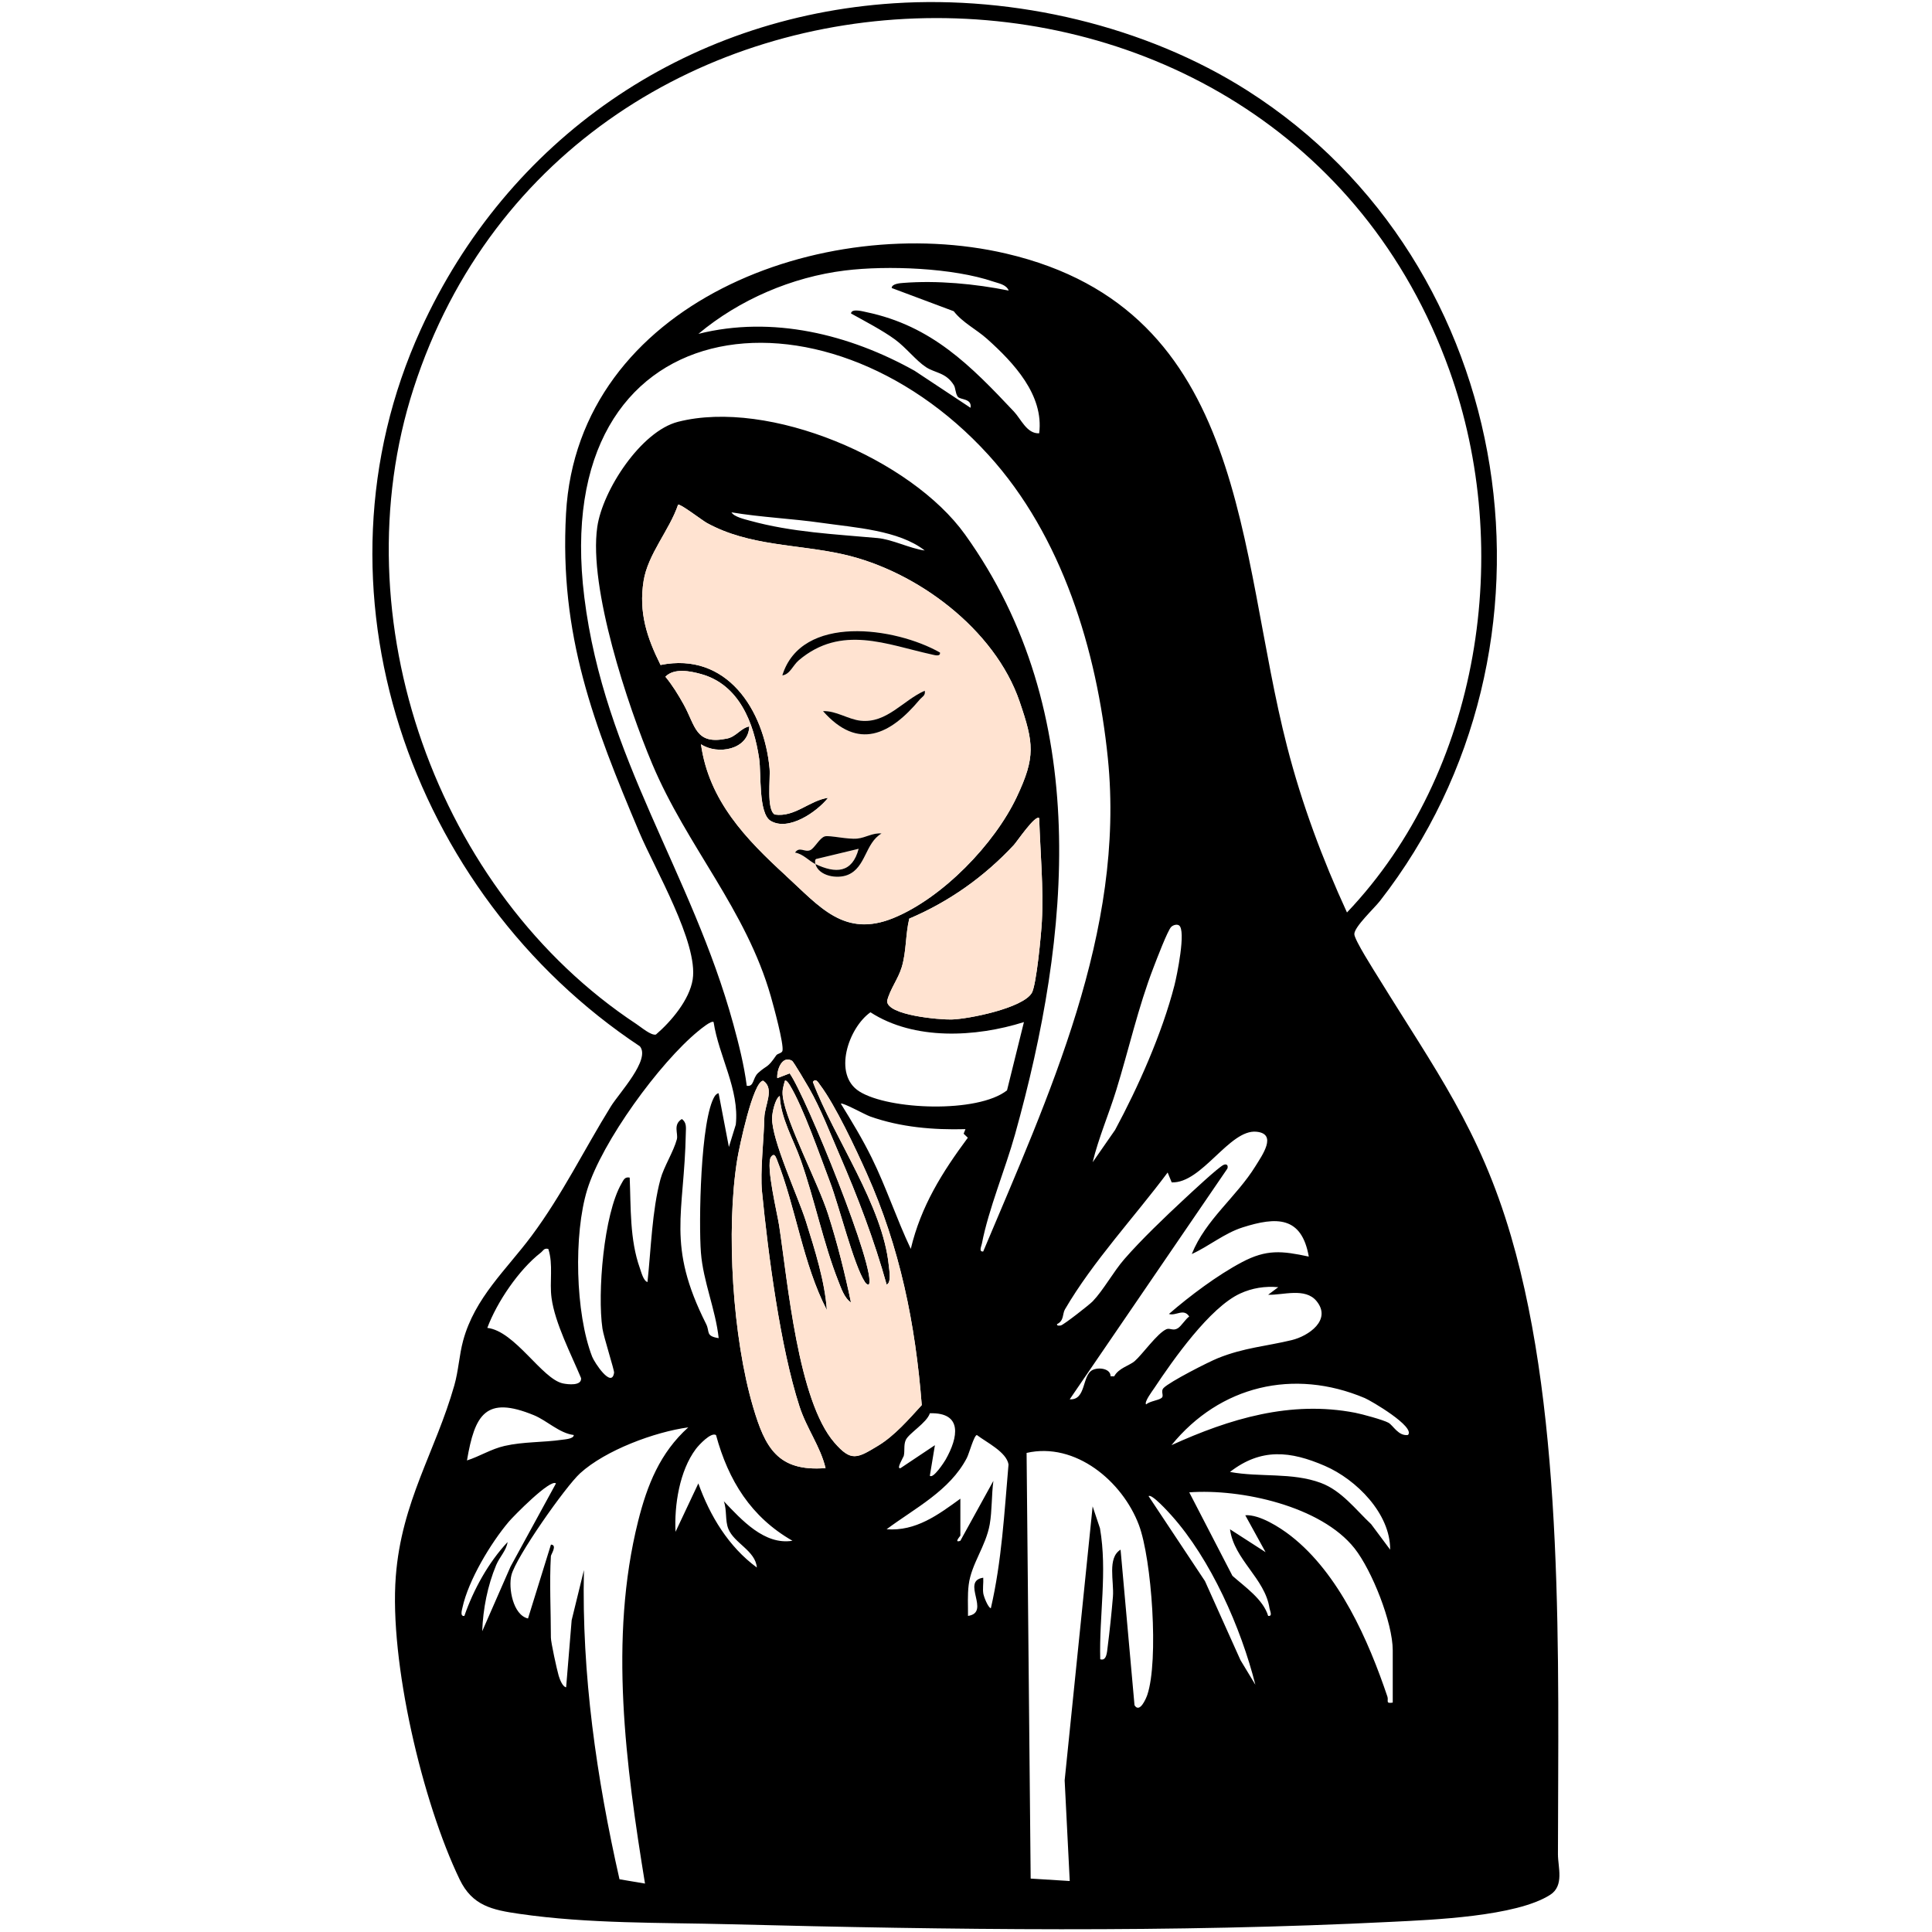 <?xml version="1.0" encoding="UTF-8"?>
<svg id="Layer_1" xmlns="http://www.w3.org/2000/svg" version="1.1" viewBox="0 0 1080 1080">
  <!-- Generator: Adobe Illustrator 29.2.1, SVG Export Plug-In . SVG Version: 2.1.0 Build 116)  -->
  <defs>
    <style>
      .st0 {
        fill: #ffe3d1;
      }

      .st1 {
        fill: #fff;
      }

      .st1, .st2 {
        display: none;
      }
    </style>
  </defs>
  <g class="st2">
    <path class="st1" d="M1028.85-125v1149.87H-89.25V-125h1118.1ZM447.21,2.1c-89.88,6.05-165.67,59.9-202.86,143.63-50.49,113.66-4.79,248.22,93.99,315.44,4.71,5.77-8.89,20.57-12.44,26.45-11.55,19.16-20.81,38.79-34.02,57-10.79,14.89-24.35,27.17-29.35,46.1-1.69,6.4-1.97,13.15-3.78,19.67-8.1,29.22-22.64,51.08-25.1,84.12-2.8,37.52,11.41,99.31,27.39,133.34,5.44,11.58,13.9,13.4,25.63,15.15,29.7,4.41,60.48,3.79,90.45,4.58,93.89,2.46,189.81,3.76,283.58-1.06,17.43-.9,53.47-2.3,68.06-11.9,6.11-4.02,3.32-12.16,3.32-17.8.09-84.85,2.93-191.15-20.13-272.08-13.39-47-32.52-73.26-56.63-113.4-1.97-3.27-10.55-17.01-10.57-19.54-.02-3.23,8.5-11.33,10.99-14.61,84.63-111.38,59.82-280.43-56.79-356.62C555.2,11.97,499-1.39,447.21,2.1Z"/>
    <path d="M447.21,2.1c51.79-3.49,107.99,9.87,151.76,38.47,116.61,76.19,141.42,245.24,56.79,356.62-2.49,3.28-11.01,11.38-10.99,14.61.01,2.53,8.6,16.27,10.57,19.54,24.11,40.14,43.24,66.4,56.63,113.4,23.06,80.94,20.22,187.24,20.13,272.08,0,5.64,2.79,13.78-3.32,17.8-14.59,9.6-50.63,11-68.06,11.9-93.77,4.83-189.69,3.52-283.58,1.06-29.97-.78-60.75-.16-90.45-4.58-11.73-1.74-20.2-3.57-25.63-15.15-15.98-34.03-30.18-95.82-27.39-133.34,2.46-33.04,17-54.91,25.1-84.12,1.81-6.52,2.09-13.28,3.78-19.67,5-18.94,18.55-31.22,29.35-46.1,13.21-18.21,22.47-37.84,34.02-57,3.55-5.89,17.15-20.68,12.44-26.45-98.78-67.22-144.48-201.77-93.99-315.44C281.54,62,357.33,8.15,447.21,2.1ZM641.62,402.26c57.2-61.73,71.71-159.26,43.92-238.69-73.8-210.88-377.27-204.97-444.28,8.14-31.73,100.9,9.85,221.57,95.67,279.71,2.02,1.37,6.27,5.11,8.3,4.57,6.54-5.76,14.4-15.28,15.78-24.27,2.45-16.01-16.28-48.66-22.84-64.6-19.69-47.83-34.38-86.78-31.48-140.48,5.01-93,110.72-133.08,188.77-114.39,104.23,24.95,98.97,131.19,120.52,217.09,6.32,25.19,15.1,49.33,25.66,72.91ZM496.52,128.52c-1.03-2.65-4.25-3.12-6.54-3.92-17.4-6.09-45.47-7.2-63.68-4.9-22.74,2.88-45.33,12.84-62.86,27.89,31.7-8.17,64.8.21,92.74,16.26l23.97,16.28c.71-4.24-4.49-3.41-5.49-4.9-1.08-1.6-.86-3.75-1.68-5.1-3.38-5.59-7.97-5.22-11.95-7.91-4.25-2.87-8.54-8.61-13.27-12.16-5.3-3.99-13.01-8.11-18.87-11.45.19-2.37,5.22-.89,6.58-.59,28.1,6.02,44.81,23.65,63.27,43.74,3.11,3.39,5.55,9.84,10.85,9.59,2.09-16.87-11-31.13-22.33-41.53-4.68-4.3-10.49-7.14-14.32-12.2l-26.61-10.22c0-1.89,3.63-2.13,4.9-2.24,14.57-1.19,30.98.4,45.27,3.36ZM485.6,551.45c27.95-68.23,61-140.77,53.46-217.06-4.69-47.48-19.63-97.9-51.23-133.54-70.43-79.42-188.89-66.06-173.31,62.69,8.57,70.82,46.06,121.04,63.89,187.82,2.37,8.89,4.61,18.01,5.77,27.17,3.22.55,2.47-3.41,4.87-5.65,3.96-3.69,3.88-1.88,7.77-7.76.53-.8,2.42-.9,2.67-1.98.68-2.89-3.82-19.78-4.96-23.88-10.66-38.37-35.98-66.03-50.91-102.45-10.47-25.55-27.31-77.4-23.55-104.26,2.26-16.14,18.74-42.11,34.64-46.27,39.06-10.21,99.84,16.36,123.07,49.58,54.76,78.3,45.33,176.37,21.47,263.98-4.21,15.45-11.35,32.84-14.24,48.18-.22,1.15-1.43,3.68.6,3.41ZM400.99,386.08c14.38,13.51,24.87,27.51,46.09,18.61,20.82-8.73,43.36-32.55,52.91-53.29,8.13-17.67,7.33-23.66,1.21-42.02-10.62-31.87-44.24-57.52-75.57-64.76-19.74-4.56-40.35-3.56-58.55-13.82-1.95-1.1-11.54-8.66-12.35-8.04-3.69,11.22-12.98,21.75-14.8,33.59-2.13,13.84,1.39,24.81,7.28,36.95,28.36-5.88,44.43,19.67,46.76,45.58.41,4.52-1.42,17.98,2.2,20.25,8.67,1.31,14.89-6.22,22.91-7.35-4.82,6.2-16.93,14.82-24.62,10.16-5.36-3.25-4-20.76-4.96-27.43-2.27-15.71-8.56-32.56-24.92-37.2-4.66-1.32-11.54-2.75-15.3,1.17,2.99,3.72,5.52,7.95,7.8,12.15,5.21,9.61,4.98,18,18.65,15.08,3.94-.84,5.87-4.59,9.51-5.34-.29,10.28-13.57,12.71-20.71,7.85,3.4,24.89,19.29,41.75,36.44,57.87ZM460.52,242.95c-11.11-8.96-30.16-10.1-44.31-12.19-12.7-1.88-25.84-2.42-38.58-4.61,1.12,2,5.74,3.07,7.87,3.67,18.08,5.13,36.54,5.95,54.72,7.64,6.45.6,13.77,4.57,20.31,5.49ZM509.61,360.76c-1.56-1.8-9.6,10.41-10.87,11.8-12.72,13.99-27.69,24.91-44.86,32.4-1.66,7.01-1.19,14.37-3.23,21.36-1.52,5.2-4.97,9.57-6.28,14.87-.1,6.38,22.68,8.31,27.6,8.18,7.32-.19,30.54-4.97,34.45-11.69,2-3.44,4.06-26.12,4.33-31.45.77-15.17-.69-30.35-1.14-45.47ZM569.54,407.92c-.85-.55-2.37-.21-3.29.67-1.52,1.45-6.4,14.66-7.57,17.77-6.65,17.65-10.62,36.12-16.05,54.17-3.19,10.6-7.58,21-10.1,31.67l9.62-14.21c9.84-18.73,20.13-42.39,25.44-63.58,1.02-4.09,5.14-24.42,1.95-26.48ZM503.06,450.5c-20.67,6.7-47.04,8.15-65.82-4.32-9.4,6.81-16.31,27.38-4.76,34.85,12.63,8.16,50.78,9.66,63.33-.49l7.25-30.04ZM369.98,450.5c-.92-.88-5.55,3.06-6.55,3.91-16.68,14.01-41.35,48.79-47.67,69.89-5.85,19.53-5.1,54.35,2.12,73.47.97,2.56,8.42,14.2,9.41,7.02.14-.99-4.47-15.76-5-19.42-2.2-15.46.52-50.29,8.2-63.86.88-1.55,1.35-3,3.49-2.57.54,13.24-.02,27.25,4.35,39.84.58,1.68,1.52,5.62,3.28,6.15,1.5-14.26,1.95-31.55,5.58-45.31,1.44-5.46,5.58-12.06,7.01-17.5.68-2.6-1.78-6.44,2.15-8.96,2.14,1.58,1.75,3.89,1.71,6.17-.66,35.78-8.43,49.12,8.72,84.07,1.69,3.44-.37,5.29,5.38,6.21-1.34-12.71-6.62-24.81-7.61-37.6-.99-12.81-.26-59.08,5.97-68.99.34-.54,1.37-1.45,1.64-1.11l4.39,23.55,2.96-9.84c1.62-15.46-7.27-30.03-9.52-45.12ZM403.62,467.54c-4.36-2.56-6.64,4.14-6.35,7.64l5.31-2.1c6.86,9.72,37.7,87.75,33.93,92.97-.66.1-1.3-.59-1.63-1.11-4.81-7.45-11.1-33.58-14.99-44.04-4.34-11.66-11.39-32.79-17.32-42.77-.4-.68-1.47-2.25-2.03-1.83-.69,2.56-1.26,4.2-.9,6.99,1.53,11.66,15.1,37.9,19.45,51.89,3.95,12.69,7.12,25.69,9.79,38.72-2.88-1.93-4.25-6.36-5.47-9.51-6.28-16.26-10.18-35.95-16.04-53.06-3.18-9.27-8.6-18.42-9.03-28.3-2.02,1.1-3.24,7.47-3.3,9.58-.24,9.71,11.17,34.7,14.53,45.63,3.79,12.35,8.14,26.48,8.97,39.02-10.32-20.42-13.25-45.08-21.52-66.49-.61-1.59-1.25-2.6-2.5-.83-2.19,3.97,2.71,24.52,3.54,30.05,3.72,24.91,8.05,77.1,23.73,95.63,7.18,8.48,9.68,6.97,18.77,1.33,7.05-4.38,13.14-11.63,18.68-17.85-2.71-35.81-9.34-69.26-23.61-102.04-4.64-10.67-13.43-29.94-20.01-38.88-.74-1.01-1.81-3.19-3.08-1.32,9.2,24.9,30.02,54.39,32.58,80.92.17,1.79,1.17,7.52-.94,8.26-5.33-19.6-12.36-38.52-20.23-57.17-4.03-9.55-8.04-20.26-13.02-29.24-.92-1.65-6.71-11.73-7.31-12.09ZM417.98,646.81c-2.27-9.67-8.08-17.33-11.19-27.19-8.24-26.07-13.44-67.08-16.07-94.54-.84-8.82.81-22.68,1.01-32.53.11-5.49,4.53-12.69-.47-16.24-4.36-.03-10.39,29.79-11.14,34.52-4.94,31.16-1.96,78.64,6.78,109.05,5.13,17.84,10.53,28.58,31.08,26.92ZM477.98,497.62c-13.8.39-27.86-.82-40.94-5.6-2.16-.79-11.76-6.26-12.52-5.62,4.66,7.74,9.37,15.73,13.28,23.91,6.23,13.01,10.67,26.92,16.72,40.02,4.38-18.85,13.42-33.62,24.47-48.93l-1.79-1.77.78-2.01ZM575.06,552.57c5.9-15.14,19.14-25.1,27.3-38.66,2.82-4.69,9.56-14.25.41-15.16-11.57-1.15-23.34,22.79-36.33,22.3l-1.74-4.34c-14.24,19.6-32.03,39.11-44.05,60.24-1.14,2.01-.28,4.93-3.4,6.49-.16.85,1.03.7,1.64.57,1.2-.25,12.25-9.11,13.67-10.63,4.63-4.96,8.84-13,13.57-18.58,7.16-8.45,17.55-18.66,25.63-26.36,2.84-2.7,14.69-14.11,16.94-15.12,1.34-.61,2.06.3,1.61,1.65l-67.61,101.54c7.16.48,5.18-10.59,9.81-12.91,2.61-1.31,7.72-.64,7.7,2.76l1.55.05c1.91-3.66,6.62-4.76,8.78-6.68,3.29-2.92,9.74-12.34,13.64-14.07,1.51-.67,2.83.91,4.89-.42,1.54-1,3.18-3.93,4.87-5.17-2.39-3.78-5.75-.1-8.7-1.12,9.02-8.01,20.77-17.06,31.3-22.78,10.57-5.75,17.15-5,28.69-2.47-3.06-17.9-13.93-17.56-28.33-12.87-7.91,2.58-14.4,8.26-21.84,11.74ZM299.07,550.34c-1.88-.5-2.18.8-3.27,1.67-9.34,7.45-18.79,21.75-22.9,33.09,11.91,1.39,23.42,22.49,32.43,24.44,2.15.47,8.13,1.18,7.79-2.35-4.22-10.41-11.2-24.14-12.66-35.26-.95-7.2.82-14.61-1.38-21.58ZM612.14,567.18c-5.73-.51-11.13.34-16.35,2.8-13.03,6.13-28.83,29.28-36.89,41.71-.83,1.27-4.34,6-3.46,7.08,1.75-1.49,5.16-1.72,6.6-2.82,1.3-.99-.56-2.89.95-4.45,2.66-2.75,19.12-11.38,23.33-13.12,11.17-4.6,20.63-5.2,31.58-7.91,7.2-1.78,17.29-8.86,10.64-17.18-4.86-6.09-14.47-2.55-20.76-2.78l4.36-3.34ZM667.78,632.23c3.3-3.58-15.89-15.1-18.55-16.25-30.51-13.2-62.15-5.42-82.89,20.73,24.95-11.62,51.05-19.77,78.78-14.26,2.86.57,12.12,3.14,14.3,4.41,2.03,1.19,4.26,5.97,8.36,5.37ZM309.98,632.25c-6.21-.8-11.41-6.32-17.14-8.74-20.59-8.67-25.29-.38-28.66,19.94,5.56-1.83,10.3-5.03,16.14-6.39,8.13-1.9,16.45-1.49,24.63-2.71,1.22-.18,5.09-.4,5.03-2.1ZM462.71,650.17c1.43,1.47,6.16-6,6.75-7.07,5.49-9.9,7.36-20.85-6.75-20.43-1.3,4.24-9.1,8.83-10.36,11.82-.94,2.23-.31,4.66-.85,6.98-.1.43-3.43,6.03-1.36,5.34l14.72-10.09-2.17,13.45ZM300.17,685.52c-.67,11.52,0,24.22,0,35.9,0,2.07,2.57,14.12,3.34,16.76.38,1.31,1.62,4.92,3.2,5.11l2.37-29.54,5.26-22.06c-1.01,45.85,5.42,91.54,15.25,136.08l10.94,1.9c-8.21-51.78-15.57-107.82-2.95-159.52,3.9-15.95,9.42-30.1,21.5-41.26-14.41,2.01-35.5,10.05-46.36,20.18-6.31,5.89-27.49,36.84-29.48,44.84-1.4,5.64.68,17.59,7.11,19.1l9.84-32.52c2.85.16.03,4.29-.01,5.04ZM371.02,632.29c-2.12-1.49-7.4,4.39-8.67,6.12-7.02,9.63-9.27,24.71-8.72,36.46l9.79-21.31c5,14.35,12.99,27.9,25.09,37.01-.6-7.45-9.81-10.69-12.26-17.11-1.4-3.67-.52-8.16-1.9-12.05,7.55,8.08,17.35,19.4,29.44,17.39-17.76-10.43-27.48-26.51-32.78-46.51ZM475.8,660.28v16.27c0,.15-2.97,3.39,0,2.26l14.16-26.37c-.81,6.14-.54,13.17-1.57,19.12-1.67,9.71-7.89,17.37-9.02,26.62-.56,4.57-.26,9.13-.3,13.7,10.01-1.55-3.25-15.39,6.53-16.82.15,2.36-.35,4.89.07,7.22.19,1.07,1.9,5.83,3.2,6.23,4.68-20.72,5.79-42.12,7.58-63.31-.87-5.47-9.44-9.71-13.57-12.94-1.22.08-3.32,8.16-4.32,10.11-7.34,14.43-22.28,22.08-34.4,31.36,12.54.98,22.1-6.35,31.63-13.45ZM544.51,682.72l5.98,68.46c2.21,3.68,4.93-2.89,5.48-4.53,4.98-15.03,1.93-59.75-3.6-74.8-7.09-19.3-27.29-36.63-48.16-31.71l1.75,187.35,16.76,1.07-2.18-44.31,12-120.6,3.15,9.64c3.23,19.07-.39,38.45.12,57.65,2.77.96,2.92-3.37,3.14-5.16.88-7,1.73-15.3,2.3-22.33.55-6.81-2.51-17.14,3.27-20.74ZM660.13,682.71c.1-15.92-14.55-30.89-27.96-36.85-14.81-6.59-27.36-7.99-40.74,2.65,12.83,2.44,26.55.09,38.95,4.81,8.92,3.39,14.92,11.73,21.6,18.17l8.16,11.23ZM302.35,653.56c-2.34-2.22-18.25,14.44-20.19,16.8-7.75,9.4-17.39,25.83-19.92,37.86-.24,1.13-1.11,3.93.82,3.65,3.92-11.59,10.31-23.52,18.55-32.52-.56,3.81-3.41,6.49-4.88,10.11-3.7,9.07-5.66,19.31-6,29.15l12.14-28.44,19.48-36.61ZM661.24,750.02v-23c0-12.18-8.92-35.19-16.37-44.87-14.38-18.69-48.82-26.35-70.91-24.67l18.52,36.74c5.43,4.93,13.17,10.33,15.32,17.65,2.05.26.75-2.21.57-3.39-1.95-13.17-15.18-21.32-16.94-34.74l15.26,10.09-8.71-16.27c6.09-.41,14.77,5.27,19.53,9.08,20.76,16.61,33.33,46.09,41.43,70.75.57,1.75-.97,3.2,2.3,2.63ZM602.32,742.17c-6.17-25.08-19.11-55.22-36.02-74.57-1.09-1.25-8.51-9.72-9.78-8.44l24.18,37.38,15.24,34.81,6.38,10.81Z"/>
    <path class="st1" d="M641.62,402.26c-10.56-23.58-19.34-47.72-25.66-72.91-21.55-85.9-16.29-192.14-120.52-217.09-78.05-18.68-183.76,21.39-188.77,114.39-2.89,53.69,11.79,92.64,31.48,140.48,6.56,15.94,25.28,48.59,22.84,64.6-1.37,8.98-9.23,18.5-15.78,24.27-2.04.54-6.29-3.21-8.3-4.57-85.82-58.14-127.4-178.81-95.67-279.71,67.02-213.11,370.48-219.02,444.28-8.14,27.8,79.43,13.28,176.96-43.92,238.69Z"/>
    <path class="st1" d="M400.99,386.08c-17.16-16.12-33.04-32.98-36.44-57.87,7.14,4.86,20.42,2.44,20.71-7.85-3.64.75-5.57,4.5-9.51,5.34-13.67,2.92-13.44-5.47-18.65-15.08-2.28-4.2-4.81-8.43-7.8-12.15,3.75-3.92,10.64-2.49,15.3-1.17,16.36,4.64,22.65,21.49,24.92,37.2.96,6.66-.4,24.17,4.96,27.43,7.69,4.66,19.8-3.96,24.62-10.16-8.01,1.13-14.24,8.66-22.91,7.35-3.62-2.27-1.79-15.72-2.2-20.25-2.33-25.9-18.39-51.46-46.76-45.58-5.89-12.14-9.4-23.11-7.28-36.95,1.82-11.85,11.11-22.37,14.8-33.59.8-.62,10.39,6.94,12.35,8.04,18.2,10.26,38.82,9.27,58.55,13.82,31.32,7.23,64.95,32.88,75.57,64.76,6.12,18.37,6.92,24.35-1.21,42.02-9.55,20.74-32.09,44.56-52.91,53.29-21.22,8.9-31.72-5.11-46.09-18.61ZM467.06,287.85c-19.18-11.19-59.42-17.12-67.62,10.07,3.35-.49,4.47-4.4,7.11-6.69,18.23-15.81,37.7-6.85,56.96-2.53,1.1.25,3.83,1.13,3.55-.85ZM416.89,313.65c15.08,17.48,28.87,10.37,41.45-5.06,1.03-1.26,2.65-1.82,2.17-3.93-9.41,4.28-16.28,14.43-27.5,13.2-5.31-.58-10.56-4.46-16.12-4.21ZM413.62,380.94c1.49,5.35,9.38,6.67,13.91,4.76,7.8-3.3,7.4-13.97,14.46-18.21-3.74-.39-6.72,1.84-10.35,2.24-4.14.46-11.89-1.53-13.95-.97-2.25.61-4.41,5.22-6.29,6.07-2.39,1.08-4.62-1.81-6.5,1.07,3.49.58,5.92,3.67,8.72,5.04-.19-.67-.38-2.34.64-2.31l17.9-4.41c-2.74,10.73-9.84,10.98-18.54,6.72Z"/>
    <path class="st1" d="M485.6,551.45c-2.02.27-.81-2.26-.6-3.41,2.9-15.34,10.04-32.73,14.24-48.18,23.86-87.61,33.28-185.68-21.47-263.98-23.23-33.22-84.01-59.79-123.07-49.58-15.9,4.16-32.37,30.14-34.64,46.27-3.77,26.86,13.07,78.71,23.55,104.26,14.93,36.43,40.26,64.08,50.91,102.45,1.14,4.1,5.65,20.99,4.96,23.88-.25,1.08-2.14,1.18-2.67,1.98-3.89,5.88-3.82,4.07-7.77,7.76-2.4,2.24-1.65,6.19-4.87,5.65-1.16-9.16-3.4-18.28-5.77-27.17-17.84-66.78-55.33-117-63.89-187.82-15.58-128.75,102.88-142.11,173.31-62.69,31.6,35.63,46.54,86.06,51.23,133.54,7.54,76.28-25.5,148.82-53.46,217.06Z"/>
    <path class="st1" d="M403.62,467.54c.6.35,6.4,10.43,7.31,12.09,4.98,8.98,8.99,19.69,13.02,29.24,7.87,18.65,14.9,37.57,20.23,57.17,2.11-.74,1.11-6.47.94-8.26-2.56-26.53-23.38-56.03-32.58-80.92,1.27-1.87,2.34.31,3.08,1.32,6.58,8.94,15.37,28.22,20.01,38.88,14.26,32.78,20.89,66.23,23.61,102.04-5.54,6.22-11.63,13.47-18.68,17.85-9.08,5.64-11.59,7.15-18.77-1.33-15.69-18.53-20.02-70.72-23.73-95.63-.83-5.53-5.73-26.08-3.54-30.05,1.25-1.77,1.88-.76,2.5.83,8.27,21.41,11.21,46.07,21.52,66.49-.83-12.54-5.17-26.67-8.97-39.02-3.36-10.92-14.77-35.91-14.53-45.63.05-2.11,1.27-8.48,3.3-9.58.44,9.88,5.86,19.02,9.03,28.3,5.86,17.11,9.76,36.79,16.04,53.06,1.21,3.14,2.59,7.57,5.47,9.51-2.66-13.04-5.84-26.04-9.79-38.72-4.35-13.98-17.92-40.23-19.45-51.89-.36-2.79.21-4.43.9-6.99.55-.42,1.62,1.15,2.03,1.83,5.93,9.97,12.98,31.1,17.32,42.77,3.89,10.46,10.18,36.58,14.99,44.04.34.52.97,1.21,1.63,1.11,3.77-5.23-27.07-83.26-33.93-92.97l-5.31,2.1c-.29-3.5,1.98-10.2,6.35-7.64Z"/>
    <path class="st1" d="M544.51,682.72c-5.78,3.6-2.72,13.93-3.27,20.74-.57,7.03-1.41,15.33-2.3,22.33-.23,1.79-.37,6.12-3.14,5.16-.51-19.2,3.11-38.59-.12-57.65l-3.15-9.64-12,120.6,2.18,44.31-16.76-1.07-1.75-187.35c20.87-4.92,41.08,12.42,48.16,31.71,5.53,15.05,8.58,59.77,3.6,74.8-.54,1.64-3.26,8.22-5.48,4.53l-5.98-68.46Z"/>
    <path class="st1" d="M300.17,685.52c.04-.75,2.87-4.88.01-5.04l-9.84,32.52c-6.44-1.51-8.52-13.47-7.11-19.1,1.99-7.99,23.17-38.94,29.48-44.84,10.86-10.14,31.95-18.17,46.36-20.18-12.08,11.16-17.6,25.32-21.5,41.26-12.63,51.7-5.26,107.74,2.95,159.52l-10.94-1.9c-9.83-44.54-16.26-90.22-15.25-136.08l-5.26,22.06-2.37,29.54c-1.58-.19-2.82-3.8-3.2-5.11-.76-2.64-3.34-14.69-3.34-16.76,0-11.67-.67-24.38,0-35.9Z"/>
    <path class="st1" d="M369.98,450.5c2.25,15.1,11.14,29.66,9.52,45.12l-2.96,9.84-4.39-23.55c-.26-.34-1.3.57-1.64,1.11-6.23,9.9-6.96,56.17-5.97,68.99.99,12.79,6.26,24.89,7.61,37.6-5.76-.92-3.69-2.77-5.38-6.21-17.15-34.95-9.38-48.3-8.72-84.07.04-2.28.44-4.59-1.71-6.17-3.92,2.52-1.46,6.36-2.15,8.96-1.43,5.44-5.57,12.03-7.01,17.5-3.63,13.76-4.08,31.05-5.58,45.31-1.76-.52-2.69-4.46-3.28-6.15-4.37-12.59-3.82-26.6-4.35-39.84-2.14-.43-2.61,1.02-3.49,2.57-7.68,13.58-10.4,48.4-8.2,63.86.52,3.66,5.13,18.42,5,19.42-.99,7.18-8.44-4.47-9.41-7.02-7.22-19.12-7.97-53.94-2.12-73.47,6.32-21.1,30.99-55.88,47.67-69.89,1.01-.84,5.63-4.79,6.55-3.91Z"/>
    <path class="st1" d="M509.61,360.76c.45,15.12,1.91,30.3,1.14,45.47-.27,5.32-2.33,28.01-4.33,31.45-3.91,6.72-27.13,11.49-34.45,11.69-4.91.13-27.7-1.8-27.6-8.18,1.31-5.3,4.76-9.67,6.28-14.87,2.04-6.99,1.57-14.35,3.23-21.36,17.17-7.48,32.14-18.41,44.86-32.4,1.27-1.4,9.31-13.6,10.87-11.8Z"/>
    <path class="st1" d="M575.06,552.57c7.44-3.48,13.93-9.16,21.84-11.74,14.39-4.69,25.27-5.03,28.33,12.87-11.53-2.53-18.11-3.28-28.69,2.47-10.53,5.72-22.28,14.77-31.3,22.78,2.95,1.01,6.31-2.67,8.7,1.12-1.69,1.23-3.33,4.17-4.87,5.17-2.06,1.34-3.38-.24-4.89.42-3.9,1.73-10.35,11.15-13.64,14.07-2.16,1.92-6.87,3.02-8.78,6.68l-1.55-.05c.02-3.4-5.09-4.07-7.7-2.76-4.63,2.33-2.66,13.39-9.81,12.91l67.61-101.54c.46-1.36-.26-2.26-1.61-1.65-2.25,1.01-14.1,12.42-16.94,15.12-8.09,7.7-18.47,17.92-25.63,26.36-4.73,5.58-8.94,13.62-13.57,18.58-1.42,1.52-12.47,10.38-13.67,10.63-.61.13-1.8.28-1.64-.57,3.12-1.57,2.26-4.48,3.4-6.49,12.01-21.12,29.81-40.64,44.05-60.24l1.74,4.34c12.99.5,24.76-23.45,36.33-22.3,9.15.91,2.41,10.47-.41,15.16-8.16,13.56-21.4,23.53-27.3,38.66Z"/>
    <path class="st1" d="M496.52,128.52c-14.29-2.96-30.7-4.55-45.27-3.36-1.26.1-4.89.35-4.9,2.24l26.61,10.22c3.83,5.05,9.64,7.9,14.32,12.2,11.32,10.4,24.42,24.66,22.33,41.53-5.3.25-7.74-6.2-10.85-9.59-18.46-20.09-35.17-37.72-63.27-43.74-1.37-.29-6.4-1.77-6.58.59,5.86,3.34,13.57,7.46,18.87,11.45,4.73,3.55,9.02,9.29,13.27,12.16,3.98,2.68,8.57,2.32,11.95,7.91.82,1.35.61,3.49,1.68,5.1,1,1.49,6.2.66,5.49,4.9l-23.97-16.28c-27.94-16.04-61.04-24.42-92.74-16.26,17.53-15.05,40.12-25.01,62.86-27.89,18.21-2.3,46.28-1.19,63.68,4.9,2.28.8,5.51,1.27,6.54,3.92Z"/>
    <path class="st1" d="M417.98,646.81c-20.55,1.66-25.95-9.08-31.08-26.92-8.74-30.4-11.72-77.89-6.78-109.05.75-4.73,6.78-34.55,11.14-34.52,5,3.55.58,10.75.47,16.24-.2,9.85-1.85,23.71-1.01,32.53,2.62,27.46,7.83,68.47,16.07,94.54,3.11,9.86,8.92,17.51,11.19,27.19Z"/>
    <path class="st1" d="M503.06,450.5l-7.25,30.04c-12.54,10.15-50.7,8.65-63.33.49-11.55-7.47-4.64-28.04,4.76-34.85,18.78,12.46,45.16,11.02,65.82,4.32Z"/>
    <path class="st1" d="M661.24,750.02c-3.27.57-1.72-.89-2.3-2.63-8.1-24.66-20.67-54.14-41.43-70.75-4.76-3.81-13.44-9.49-19.53-9.08l8.71,16.27-15.26-10.09c1.76,13.42,14.99,21.56,16.94,34.74.17,1.18,1.48,3.65-.57,3.39-2.14-7.31-9.88-12.71-15.32-17.65l-18.52-36.74c22.09-1.68,56.53,5.99,70.91,24.67,7.45,9.67,16.37,32.69,16.37,44.87v23Z"/>
    <path class="st1" d="M612.14,567.18l-4.36,3.34c6.3.23,15.9-3.31,20.76,2.78,6.64,8.31-3.44,15.39-10.64,17.18-10.95,2.71-20.41,3.31-31.58,7.91-4.22,1.74-20.68,10.37-23.33,13.12-1.51,1.56.35,3.46-.95,4.45-1.45,1.1-4.85,1.33-6.6,2.82-.88-1.08,2.64-5.81,3.46-7.08,8.06-12.43,23.86-35.58,36.89-41.71,5.22-2.46,10.63-3.31,16.35-2.8Z"/>
    <path class="st1" d="M477.98,497.62l-.78,2.01,1.79,1.77c-11.04,15.31-20.08,30.08-24.47,48.93-6.05-13.1-10.48-27.01-16.72-40.02-3.92-8.18-8.62-16.17-13.28-23.91.76-.64,10.36,4.83,12.52,5.62,13.08,4.77,27.14,5.98,40.94,5.6Z"/>
    <path class="st1" d="M475.8,660.28c-9.53,7.1-19.1,14.43-31.63,13.45,12.12-9.28,27.06-16.93,34.4-31.36.99-1.96,3.09-10.04,4.32-10.11,4.13,3.23,12.71,7.47,13.57,12.94-1.79,21.19-2.9,42.59-7.58,63.31-1.29-.4-3-5.17-3.2-6.23-.42-2.33.08-4.86-.07-7.22-9.78,1.43,3.48,15.26-6.53,16.82.05-4.57-.26-9.13.3-13.7,1.13-9.25,7.35-16.91,9.02-26.62,1.03-5.96.76-12.99,1.57-19.12l-14.16,26.37c-2.98,1.13,0-2.11,0-2.26v-16.27Z"/>
    <path class="st1" d="M299.07,550.34c2.2,6.97.44,14.38,1.38,21.58,1.47,11.12,8.44,24.85,12.66,35.26.34,3.53-5.64,2.82-7.79,2.35-9.01-1.95-20.52-23.05-32.43-24.44,4.11-11.33,13.56-25.64,22.9-33.09,1.09-.87,1.39-2.17,3.27-1.67Z"/>
    <path class="st1" d="M569.54,407.92c3.19,2.06-.93,22.39-1.95,26.48-5.31,21.19-15.6,44.85-25.44,63.58l-9.62,14.21c2.51-10.66,6.9-21.07,10.1-31.67,5.43-18.04,9.41-36.52,16.05-54.17,1.17-3.1,6.05-16.31,7.57-17.77.93-.88,2.44-1.22,3.29-.67Z"/>
    <path class="st1" d="M667.78,632.23c-4.1.6-6.32-4.18-8.36-5.37-2.18-1.27-11.44-3.84-14.3-4.41-27.73-5.5-53.83,2.64-78.78,14.26,20.74-26.15,52.38-33.93,82.89-20.73,2.66,1.15,21.85,12.68,18.55,16.25Z"/>
    <path class="st1" d="M371.02,632.29c5.3,20,15.02,36.08,32.78,46.51-12.09,2.01-21.88-9.31-29.44-17.39,1.38,3.9.5,8.38,1.9,12.05,2.45,6.43,11.66,9.66,12.26,17.11-12.1-9.11-20.09-22.66-25.09-37.01l-9.79,21.31c-.56-11.75,1.7-26.83,8.72-36.46,1.26-1.73,6.55-7.6,8.67-6.12Z"/>
    <path class="st1" d="M660.13,682.71l-8.16-11.23c-6.68-6.44-12.69-14.78-21.6-18.17-12.4-4.72-26.12-2.37-38.95-4.81,13.38-10.64,25.94-9.24,40.74-2.65,13.41,5.96,28.06,20.93,27.96,36.85Z"/>
    <path class="st1" d="M302.35,653.56l-19.48,36.61-12.14,28.44c.35-9.84,2.3-20.08,6-29.15,1.48-3.62,4.32-6.3,4.88-10.11-8.24,9.01-14.62,20.93-18.55,32.52-1.93.28-1.06-2.52-.82-3.65,2.53-12.03,12.16-28.47,19.92-37.86,1.95-2.36,17.86-19.02,20.19-16.8Z"/>
    <path class="st1" d="M309.98,632.25c.06,1.69-3.81,1.91-5.03,2.1-8.18,1.23-16.5.81-24.63,2.71-5.83,1.37-10.57,4.56-16.14,6.39,3.37-20.31,8.07-28.61,28.66-19.94,5.73,2.42,10.93,7.94,17.14,8.74Z"/>
    <path class="st1" d="M462.71,650.17l2.17-13.45-14.72,10.09c-2.07.69,1.26-4.9,1.36-5.34.53-2.33-.1-4.75.85-6.98,1.26-2.98,9.05-7.57,10.36-11.82,14.1-.42,12.23,10.53,6.75,20.43-.59,1.07-5.32,8.54-6.75,7.07Z"/>
    <path class="st1" d="M602.32,742.17l-6.38-10.81-15.24-34.81-24.18-37.38c1.27-1.28,8.69,7.19,9.78,8.44,16.9,19.34,29.85,49.49,36.02,74.57Z"/>
    <path class="st1" d="M460.52,242.95c-6.53-.92-13.86-4.89-20.31-5.49-18.18-1.7-36.64-2.52-54.72-7.64-2.13-.6-6.75-1.67-7.87-3.67,12.74,2.2,25.88,2.74,38.58,4.61,14.16,2.09,33.21,3.23,44.31,12.19Z"/>
    <path d="M413.62,380.94c-2.8-1.37-5.23-4.46-8.72-5.04,1.88-2.88,4.11,0,6.5-1.07,1.88-.85,4.04-5.46,6.29-6.07,2.06-.56,9.8,1.42,13.95.97,3.63-.4,6.61-2.62,10.35-2.24-7.05,4.23-6.65,14.91-14.46,18.21-4.53,1.91-12.42.59-13.91-4.76,8.7,4.26,15.8,4.01,18.54-6.72l-17.9,4.41c-1.02-.02-.83,1.64-.64,2.31Z"/>
    <path d="M467.06,287.85c.28,1.98-2.45,1.1-3.55.85-19.26-4.33-38.73-13.28-56.96,2.53-2.65,2.3-3.77,6.21-7.11,6.69,8.2-27.19,48.44-21.26,67.62-10.07Z"/>
    <path d="M416.89,313.65c5.56-.25,10.81,3.63,16.12,4.21,11.22,1.23,18.09-8.91,27.5-13.2.48,2.11-1.14,2.67-2.17,3.93-12.59,15.43-26.38,22.53-41.45,5.06Z"/>
  </g>
  <path class="st1" d="M873.81,0v1080H207V0h666.81ZM499.59,1.84c-117.15,7.69-215.93,76.08-264.41,182.42-65.81,144.36-6.24,315.25,122.51,400.63,6.14,7.33-11.59,26.12-16.21,33.6-15.05,24.33-27.13,49.26-44.34,72.4-14.07,18.91-31.74,34.5-38.25,58.55-2.2,8.13-2.57,16.7-4.92,24.99-10.56,37.11-29.51,64.88-32.72,106.84-3.65,47.66,14.87,126.13,35.7,169.35,7.09,14.7,18.12,17.02,33.41,19.24,38.71,5.61,78.83,4.82,117.89,5.81,122.37,3.12,247.39,4.78,369.61-1.35,22.72-1.14,69.7-2.92,88.71-15.11,7.96-5.11,4.32-15.44,4.33-22.61.12-107.76,3.82-242.77-26.24-345.57-17.45-59.7-42.39-93.05-73.81-144.03-2.56-4.16-13.76-21.6-13.77-24.82-.02-4.1,11.08-14.39,14.33-18.55,110.31-141.46,77.97-356.16-74.02-452.93C640.34,14.38,567.09-2.59,499.59,1.84Z"/>
  <path d="M499.59,1.84c67.5-4.43,140.75,12.54,197.8,48.86,151.99,96.77,184.32,311.47,74.02,452.93-3.24,4.16-14.35,14.45-14.33,18.55.02,3.21,11.21,20.66,13.77,24.82,31.42,50.98,56.35,84.33,73.81,144.03,30.06,102.8,26.36,237.81,26.24,345.57,0,7.17,3.63,17.5-4.33,22.61-19.01,12.19-66,13.97-88.71,15.11-122.22,6.13-247.24,4.47-369.61,1.35-39.07-1-79.19-.21-117.89-5.81-15.29-2.21-26.32-4.54-33.41-19.24-20.83-43.22-39.34-121.7-35.7-169.35,3.21-41.96,22.16-69.73,32.72-106.84,2.36-8.29,2.72-16.86,4.92-24.99,6.52-24.05,24.18-39.65,38.25-58.55,17.21-23.13,29.29-48.07,44.34-72.4,4.62-7.47,22.35-26.27,16.21-33.6-128.74-85.37-188.31-256.26-122.51-400.63C283.66,77.93,382.44,9.53,499.59,1.84ZM752.97,510.08c74.55-78.41,93.47-202.27,57.24-303.15C714.03-60.91,318.49-53.4,231.15,217.26c-41.36,128.15,12.84,281.41,124.69,355.25,2.63,1.74,8.17,6.49,10.82,5.81,8.53-7.32,18.77-19.41,20.56-30.82,3.19-20.34-21.21-61.81-29.77-82.05-25.67-60.75-44.81-110.22-41.04-178.41,6.53-118.12,144.31-169.02,246.04-145.29,135.85,31.69,128.99,166.62,157.08,275.73,8.24,31.99,19.68,62.65,33.44,92.6ZM563.86,162.41c-1.34-3.36-5.54-3.97-8.52-4.98-22.68-7.73-59.26-9.15-83-6.22-29.64,3.65-59.08,16.3-81.93,35.42,41.32-10.37,84.46.27,120.88,20.65l31.24,20.68c.92-5.39-5.86-4.34-7.16-6.23-1.4-2.04-1.13-4.76-2.19-6.47-4.4-7.1-10.39-6.64-15.57-10.04-5.54-3.64-11.13-10.93-17.29-15.44-6.91-5.06-16.95-10.3-24.6-14.54.24-3,6.8-1.13,8.58-.76,36.63,7.65,58.41,30.04,82.47,55.56,4.06,4.3,7.23,12.5,14.14,12.18,2.73-21.43-14.34-39.54-29.1-52.75-6.1-5.46-13.68-9.07-18.66-15.49l-34.68-12.98c0-2.4,4.73-2.71,6.38-2.84,18.99-1.51,40.38.51,59.01,4.27ZM549.63,699.57c36.43-86.66,79.5-178.79,69.67-275.68-6.12-60.3-25.58-124.34-66.77-169.6-91.8-100.86-246.2-83.9-225.89,79.62,11.17,89.95,60.03,153.73,83.28,238.55,3.09,11.29,6.01,22.87,7.52,34.51,4.2.69,3.22-4.33,6.35-7.17,5.16-4.68,5.05-2.39,10.13-9.86.69-1.02,3.15-1.14,3.48-2.51.89-3.67-4.99-25.12-6.47-30.33-13.89-48.74-46.9-83.86-66.36-130.12-13.65-32.45-35.6-98.31-30.69-132.42,2.95-20.49,24.42-53.49,45.15-58.77,50.91-12.97,130.13,20.77,160.41,62.97,71.37,99.44,59.08,224,27.99,335.28-5.48,19.62-14.79,41.71-18.56,61.2-.28,1.47-1.86,4.67.78,4.34ZM439.34,489.54c18.74,17.15,32.42,34.94,60.08,23.64s56.51-41.34,68.96-67.68c10.6-22.44,9.56-30.05,1.58-53.37-13.84-40.48-57.67-73.06-98.49-82.24-25.73-5.79-52.6-4.52-76.32-17.56-2.55-1.4-15.04-11-16.09-10.21-4.81,14.25-16.91,27.62-19.29,42.67-2.77,17.58,1.81,31.51,9.49,46.93,36.97-7.47,57.91,24.99,60.94,57.89.53,5.74-1.85,22.83,2.87,25.71,11.3,1.66,19.41-7.9,29.85-9.34-6.28,7.88-22.07,18.82-32.08,12.9-6.99-4.13-5.21-26.37-6.47-34.84-2.96-19.95-11.15-41.35-32.47-47.25-6.07-1.68-15.05-3.49-19.94,1.48,3.9,4.72,7.2,10.1,10.17,15.43,6.79,12.21,6.5,22.86,24.31,19.15,5.14-1.07,7.65-5.83,12.4-6.79-.38,13.06-17.69,16.14-26.99,9.97,4.43,31.61,25.14,53.02,47.5,73.49ZM516.94,307.74c-14.48-11.38-39.3-12.83-57.76-15.48-16.56-2.38-33.68-3.07-50.29-5.86,1.46,2.54,7.48,3.89,10.26,4.66,23.57,6.51,47.63,7.55,71.33,9.71,8.41.76,17.95,5.8,26.47,6.97ZM580.92,457.37c-2.04-2.29-12.52,13.22-14.17,14.99-16.58,17.77-36.09,31.64-58.46,41.15-2.17,8.9-1.55,18.25-4.21,27.13-1.98,6.6-6.48,12.15-8.18,18.88-.14,8.1,29.56,10.55,35.97,10.39,9.54-.25,39.8-6.31,44.9-14.84,2.61-4.37,5.29-33.18,5.64-39.94,1-19.27-.91-38.55-1.49-57.76ZM659.03,517.27c-1.11-.7-3.08-.27-4.29.85-1.98,1.84-8.34,18.62-9.86,22.56-8.66,22.41-13.84,45.88-20.92,68.8-4.16,13.46-9.88,26.68-13.16,40.22l12.54-18.05c12.82-23.79,26.23-53.84,33.16-80.75,1.34-5.19,6.7-31.02,2.54-33.63ZM572.38,571.35c-26.94,8.51-61.32,10.35-85.79-5.48-12.25,8.64-21.25,34.78-6.2,44.26,16.46,10.37,66.19,12.27,82.54-.62l9.45-38.15ZM398.93,571.35c-1.2-1.11-7.23,3.89-8.54,4.97-21.74,17.79-53.89,61.96-62.14,88.76-7.63,24.8-6.65,69.03,2.77,93.31,1.26,3.25,10.97,18.03,12.26,8.92.18-1.26-5.83-20.01-6.51-24.66-2.87-19.64.68-63.87,10.69-81.11,1.14-1.97,1.77-3.81,4.55-3.26.7,16.81-.03,34.61,5.67,50.59.76,2.14,1.98,7.14,4.27,7.81,1.96-18.11,2.54-40.07,7.27-57.55,1.88-6.94,7.28-15.31,9.14-22.22.89-3.3-2.31-8.18,2.8-11.38,2.79,2,2.28,4.94,2.22,7.83-.86,45.44-10.99,62.39,11.36,106.78,2.2,4.37-.49,6.72,7.01,7.89-1.75-16.14-8.63-31.51-9.92-47.75-1.29-16.27-.34-75.04,7.78-87.62.44-.68,1.79-1.84,2.13-1.41l5.72,29.91,3.86-12.5c2.11-19.64-9.48-38.14-12.41-57.31ZM442.77,592.99c-5.69-3.26-8.66,5.26-8.27,9.7l6.92-2.67c8.95,12.34,49.14,111.44,44.23,118.08-.87.13-1.69-.75-2.13-1.41-6.28-9.46-14.47-42.65-19.54-55.93-5.66-14.81-14.85-41.65-22.57-54.32-.53-.87-1.92-2.86-2.64-2.32-.9,3.25-1.64,5.33-1.17,8.87,1.99,14.81,19.68,48.14,25.35,65.9,5.15,16.11,9.29,32.63,12.75,49.18-3.75-2.46-5.54-8.08-7.13-12.08-8.19-20.66-13.27-45.66-20.91-67.39-4.14-11.78-11.2-23.39-11.77-35.94-2.64,1.4-4.23,9.49-4.3,12.17-.32,12.34,14.56,44.07,18.93,57.95,4.94,15.68,10.61,33.63,11.69,49.56-13.45-25.93-17.27-57.26-28.05-84.45-.8-2.02-1.63-3.31-3.25-1.06-2.86,5.05,3.54,31.14,4.61,38.16,4.84,31.63,10.49,97.92,30.93,121.45,9.35,10.77,12.62,8.85,24.46,1.68,9.18-5.56,17.13-14.77,24.35-22.67-3.53-45.48-12.18-87.97-30.77-129.6-6.05-13.55-17.5-38.03-26.08-49.38-.97-1.28-2.36-4.05-4.02-1.67,11.99,31.62,39.13,69.08,42.46,102.78.22,2.27,1.53,9.55-1.22,10.49-6.95-24.9-16.11-48.92-26.37-72.61-5.25-12.13-10.47-25.73-16.97-37.14-1.19-2.1-8.75-14.9-9.53-15.35ZM461.49,820.68c-2.96-12.28-10.53-22.01-14.59-34.53-10.73-33.11-17.52-85.2-20.94-120.07-1.1-11.21,1.05-28.81,1.31-41.32.15-6.97,5.91-16.11-.61-20.62-5.68-.04-13.54,37.84-14.52,43.84-6.44,39.57-2.56,99.88,8.83,138.5,6.68,22.66,13.73,36.3,40.51,34.19ZM539.7,631.2c-17.98.49-36.31-1.05-53.35-7.11-2.81-1-15.33-7.96-16.32-7.14,6.08,9.83,12.21,19.98,17.31,30.36,8.13,16.53,13.9,34.19,21.79,50.83,5.71-23.95,17.49-42.7,31.89-62.14l-2.34-2.25,1.02-2.55ZM666.23,700.99c7.69-19.22,24.95-31.88,35.58-49.1,3.67-5.96,12.46-18.1.53-19.25-15.08-1.46-30.42,28.95-47.35,28.32l-2.27-5.52c-18.56,24.89-41.75,49.68-57.41,76.51-1.49,2.55-.37,6.26-4.43,8.25-.2,1.08,1.35.89,2.14.73,1.57-.32,15.97-11.57,17.82-13.5,6.03-6.3,11.53-16.51,17.69-23.59,9.33-10.73,22.87-23.7,33.41-33.48,3.7-3.43,19.15-17.92,22.08-19.2,1.75-.77,2.69.38,2.09,2.1l-88.13,128.96c9.33.61,6.75-13.45,12.79-16.4,3.41-1.67,10.07-.81,10.04,3.51l2.02.06c2.49-4.65,8.62-6.05,11.44-8.49,4.29-3.71,12.7-15.68,17.78-17.87,1.96-.85,3.69,1.16,6.38-.54,2.01-1.27,4.15-5,6.35-6.56-3.11-4.81-7.5-.13-11.34-1.42,11.76-10.17,27.07-21.67,40.79-28.93,13.78-7.3,22.36-6.36,37.39-3.14-3.99-22.73-18.16-22.3-36.92-16.34-10.31,3.27-18.77,10.5-28.47,14.91ZM306.51,698.16c-2.45-.63-2.84,1.02-4.26,2.12-12.18,9.46-24.49,27.63-29.84,42.02,15.52,1.77,30.53,28.56,42.26,31.04,2.8.59,10.59,1.5,10.15-2.98-5.5-13.22-14.59-30.65-16.5-44.78-1.24-9.15,1.06-18.55-1.8-27.41ZM714.56,719.54c-7.46-.65-14.51.43-21.31,3.55-16.98,7.79-37.58,37.18-48.08,52.98-1.08,1.62-5.65,7.63-4.51,9,2.28-1.89,6.72-2.18,8.61-3.58,1.7-1.26-.73-3.67,1.24-5.65,3.46-3.49,24.92-14.46,30.41-16.66,14.56-5.85,26.88-6.6,41.16-10.05,9.39-2.26,22.53-11.26,13.87-21.82-6.34-7.73-18.85-3.23-27.06-3.53l5.68-4.25ZM787.07,802.16c4.3-4.54-20.71-19.18-24.17-20.64-39.77-16.76-81.01-6.88-108.04,26.33,32.52-14.76,66.54-25.1,102.68-18.11,3.73.72,15.79,3.98,18.64,5.6,2.65,1.51,5.55,7.58,10.89,6.82ZM320.73,802.18c-8.09-1.01-14.87-8.03-22.34-11.1-26.83-11.01-32.96-.48-37.35,25.32,7.25-2.33,13.43-6.38,21.03-8.12,10.6-2.42,21.45-1.89,32.11-3.44,1.59-.23,6.63-.51,6.56-2.66ZM519.79,824.95c1.86,1.87,8.03-7.62,8.8-8.98,7.15-12.57,9.59-26.48-8.79-25.95-1.7,5.39-11.86,11.22-13.5,15.01-1.23,2.84-.41,5.92-1.1,8.87-.13.55-4.47,7.66-1.77,6.78l19.19-12.81-2.83,17.08ZM307.95,869.84c-.87,14.63,0,30.77,0,45.59,0,2.62,3.36,17.94,4.35,21.29.49,1.66,2.11,6.24,4.17,6.49l3.09-37.51,6.86-28.01c-1.32,58.23,7.07,116.26,19.88,172.83l14.26,2.41c-10.7-65.76-20.3-136.94-3.84-202.61,5.08-20.26,12.28-38.23,28.02-52.41-18.78,2.55-46.27,12.76-60.42,25.63-8.23,7.49-35.84,46.79-38.43,56.94-1.83,7.16.88,22.35,9.27,24.26l12.82-41.3c3.72.2.04,5.45-.02,6.4ZM400.28,802.23c-2.76-1.89-9.65,5.57-11.3,7.77-9.15,12.23-12.09,31.38-11.36,46.3l12.76-27.06c6.52,18.23,16.94,35.43,32.7,47.01-.78-9.46-12.78-13.57-15.98-21.73-1.82-4.66-.68-10.36-2.48-15.31,9.84,10.27,22.62,24.64,38.37,22.09-23.15-13.25-35.82-33.67-42.72-59.07ZM536.85,837.78v20.66c0,.18-3.88,4.3,0,2.86l18.46-33.49c-1.06,7.79-.71,16.72-2.04,24.29-2.18,12.33-10.28,22.07-11.76,33.81-.73,5.8-.33,11.59-.39,17.4,13.05-1.97-4.23-19.55,8.52-21.36.2,2.99-.46,6.21.09,9.17.25,1.35,2.48,7.4,4.16,7.92,6.09-26.32,7.54-53.49,9.88-80.41-1.13-6.95-12.3-12.33-17.69-16.44-1.59.1-4.33,10.36-5.62,12.84-9.56,18.33-29.04,28.04-44.84,39.83,16.34,1.24,28.8-8.07,41.23-17.08ZM626.41,866.29l7.79,86.95c2.88,4.68,6.43-3.67,7.14-5.76,6.49-19.09,2.51-75.89-4.69-95.01-9.24-24.51-35.57-46.52-62.78-40.28l2.28,237.95,21.84,1.36-2.84-56.27,15.64-153.17,4.1,12.25c4.21,24.22-.51,48.84.15,73.22,3.61,1.22,3.8-4.28,4.1-6.55,1.15-8.89,2.25-19.43,2.99-28.36.71-8.65-3.27-21.76,4.26-26.34ZM777.11,866.27c.13-20.22-18.97-39.23-36.44-46.81-19.3-8.37-35.67-10.15-53.11,3.37,16.72,3.1,34.6.12,50.76,6.11,11.62,4.31,19.45,14.9,28.16,23.08l10.63,14.26ZM310.79,829.25c-3.04-2.82-23.78,18.35-26.32,21.34-10.11,11.93-22.66,32.81-25.96,48.09-.31,1.44-1.44,5,1.07,4.64,5.11-14.73,13.44-29.87,24.17-41.31-.73,4.84-4.44,8.24-6.37,12.84-4.83,11.52-7.37,24.52-7.82,37.02l15.83-36.12,25.39-46.49ZM778.55,951.77v-29.21c0-15.47-11.63-44.7-21.33-56.99-18.75-23.73-63.63-33.47-92.42-31.34l24.14,46.67c7.08,6.27,17.17,13.12,19.97,22.41,2.67.33.98-2.81.75-4.31-2.55-16.73-19.79-27.08-22.08-44.12l19.89,12.81-11.36-20.66c7.94-.52,19.25,6.69,25.46,11.53,27.05,21.09,43.44,58.54,54,89.86.75,2.22-1.26,4.06,3,3.34ZM701.76,941.79c-8.04-31.85-24.91-70.14-46.94-94.7-1.42-1.58-11.09-12.35-12.75-10.72l31.52,47.48,19.86,44.21,8.31,13.73Z"/>
  <path class="st1" d="M752.97,510.08c-13.76-29.94-25.2-60.61-33.44-92.6-28.09-109.1-21.23-244.04-157.08-275.73-101.73-23.73-239.51,27.17-246.04,145.29-3.77,68.2,15.37,117.67,41.04,178.41,8.55,20.24,32.96,61.71,29.77,82.05-1.79,11.41-12.03,23.5-20.56,30.82-2.66.68-8.19-4.07-10.82-5.81-111.85-73.84-166.05-227.1-124.69-355.25,87.35-270.66,482.88-278.17,579.07-10.34,36.23,100.88,17.31,224.75-57.24,303.15Z"/>
  <path class="st0" d="M439.34,489.54c-22.36-20.47-43.06-41.88-47.5-73.49,9.3,6.17,26.62,3.09,26.99-9.97-4.75.96-7.26,5.72-12.4,6.79-17.82,3.71-17.52-6.94-24.31-19.15-2.97-5.33-6.27-10.71-10.17-15.43,4.89-4.98,13.87-3.16,19.94-1.48,21.32,5.89,29.52,27.3,32.47,47.25,1.26,8.46-.52,30.7,6.47,34.84,10.02,5.92,25.8-5.02,32.08-12.9-10.44,1.44-18.56,11-29.85,9.34-4.72-2.88-2.34-19.97-2.87-25.71-3.04-32.9-23.97-65.35-60.94-57.89-7.67-15.42-12.26-29.35-9.49-46.93,2.37-15.05,14.48-28.42,19.29-42.67,1.05-.79,13.54,8.81,16.09,10.21,23.72,13.04,50.59,11.77,76.32,17.56,40.83,9.19,84.65,41.76,98.49,82.24,7.98,23.33,9.02,30.93-1.58,53.37-12.44,26.34-41.82,56.59-68.96,67.68s-41.34-6.49-60.08-23.64ZM525.46,364.77c-25-14.21-77.45-21.74-88.14,12.79,4.36-.62,5.82-5.59,9.27-8.5,23.76-20.07,49.14-8.71,74.24-3.21,1.43.31,4.99,1.44,4.63-1.08ZM460.07,397.53c19.65,22.2,37.62,13.17,54.03-6.42,1.34-1.6,3.45-2.32,2.83-4.99-12.27,5.44-21.22,18.33-35.85,16.76-6.92-.74-13.77-5.66-21.01-5.35ZM455.81,483.01c1.94,6.79,12.22,8.47,18.12,6.04,10.17-4.19,9.65-17.75,18.84-23.12-4.88-.49-8.76,2.33-13.49,2.84-5.4.58-15.5-1.94-18.18-1.23-2.93.78-5.75,6.63-8.2,7.71-3.11,1.37-6.02-2.3-8.47,1.36,4.54.74,7.72,4.66,11.37,6.4-.24-.86-.49-2.97.84-2.94l23.33-5.6c-3.58,13.63-12.83,13.94-24.17,8.53Z"/>
  <path class="st1" d="M549.63,699.57c-2.64.34-1.06-2.87-.78-4.34,3.77-19.48,13.08-41.57,18.56-61.2,31.1-111.27,43.38-235.83-27.99-335.28-30.28-42.19-109.5-75.94-160.41-62.97-20.72,5.28-42.2,38.27-45.15,58.77-4.91,34.11,17.04,99.96,30.69,132.42,19.46,46.26,52.47,81.38,66.36,130.12,1.48,5.21,7.36,26.66,6.47,30.33-.33,1.37-2.79,1.49-3.48,2.51-5.08,7.47-4.97,5.17-10.13,9.86-3.13,2.84-2.15,7.87-6.35,7.17-1.51-11.64-4.43-23.22-7.52-34.51-23.25-84.82-72.11-148.6-83.28-238.55-20.3-163.53,134.1-180.49,225.89-79.62,41.19,45.26,60.66,109.3,66.77,169.6,9.83,96.89-33.24,189.02-69.67,275.68Z"/>
  <path class="st0" d="M442.77,592.99c.78.45,8.34,13.25,9.53,15.35,6.49,11.41,11.72,25.01,16.97,37.14,10.25,23.69,19.42,47.71,26.37,72.61,2.75-.95,1.45-8.22,1.22-10.49-3.33-33.7-30.47-71.16-42.46-102.78,1.66-2.37,3.05.39,4.02,1.67,8.57,11.35,20.03,35.84,26.08,49.38,18.59,41.63,27.23,84.12,30.77,129.6-7.22,7.9-15.16,17.11-24.35,22.67-11.84,7.17-15.11,9.08-24.46-1.68-20.45-23.53-26.09-89.82-30.93-121.45-1.08-7.02-7.47-33.12-4.61-38.16,1.63-2.25,2.45-.96,3.25,1.06,10.78,27.19,14.61,58.51,28.05,84.45-1.08-15.92-6.74-33.87-11.69-49.56-4.38-13.88-19.25-45.61-18.93-57.95.07-2.68,1.66-10.77,4.3-12.17.57,12.55,7.63,24.16,11.77,35.94,7.64,21.73,12.72,46.73,20.91,67.39,1.58,3.99,3.38,9.62,7.13,12.08-3.47-16.56-7.61-33.07-12.75-49.18-5.67-17.76-23.36-51.09-25.35-65.9-.48-3.54.27-5.63,1.17-8.87.72-.54,2.11,1.46,2.64,2.32,7.73,12.67,16.92,39.5,22.57,54.32,5.07,13.28,13.27,46.47,19.54,55.93.44.66,1.26,1.54,2.13,1.41,4.91-6.64-35.28-105.74-44.23-118.08l-6.92,2.67c-.38-4.44,2.58-12.96,8.27-9.7Z"/>
  <path class="st1" d="M626.41,866.29c-7.53,4.57-3.55,17.69-4.26,26.34-.74,8.93-1.84,19.47-2.99,28.36-.29,2.27-.48,7.77-4.1,6.55-.66-24.39,4.06-49.01-.15-73.22l-4.1-12.25-15.64,153.17,2.84,56.27-21.84-1.36-2.28-237.95c27.2-6.25,53.54,15.77,62.78,40.28,7.2,19.11,11.18,75.92,4.69,95.01-.71,2.09-4.25,10.44-7.14,5.76l-7.79-86.95Z"/>
  <path class="st1" d="M307.95,869.84c.06-.95,3.74-6.2.02-6.4l-12.82,41.3c-8.39-1.91-11.1-17.1-9.27-24.26,2.59-10.15,30.2-49.46,38.43-56.94,14.16-12.88,41.65-23.08,60.42-25.63-15.74,14.17-22.94,32.15-28.02,52.41-16.46,65.66-6.86,136.84,3.84,202.61l-14.26-2.41c-12.81-56.57-21.19-114.59-19.88-172.83l-6.86,28.01-3.09,37.51c-2.06-.25-3.67-4.83-4.17-6.49-.99-3.35-4.35-18.66-4.35-21.29,0-14.83-.87-30.97,0-45.59Z"/>
  <path class="st1" d="M398.93,571.35c2.93,19.17,14.52,37.67,12.41,57.31l-3.86,12.5-5.72-29.91c-.35-.43-1.69.73-2.13,1.41-8.12,12.58-9.07,71.34-7.78,87.62,1.29,16.24,8.17,31.61,9.92,47.75-7.5-1.17-4.81-3.52-7.01-7.89-22.36-44.4-12.23-61.34-11.36-106.78.05-2.9.57-5.83-2.22-7.83-5.11,3.2-1.91,8.08-2.8,11.38-1.86,6.91-7.26,15.28-9.14,22.22-4.73,17.48-5.31,39.44-7.27,57.55-2.29-.67-3.51-5.67-4.27-7.81-5.7-15.99-4.97-33.78-5.67-50.59-2.78-.55-3.4,1.29-4.55,3.26-10.01,17.25-13.56,61.47-10.69,81.11.68,4.65,6.69,23.4,6.51,24.66-1.29,9.11-11.01-5.67-12.26-8.92-9.42-24.28-10.39-68.51-2.77-93.31,8.24-26.8,40.39-70.97,62.14-88.76,1.31-1.07,7.34-6.08,8.54-4.97Z"/>
  <path class="st0" d="M580.92,457.37c.58,19.21,2.49,38.48,1.49,57.76-.35,6.76-3.03,35.57-5.64,39.94-5.1,8.53-35.36,14.6-44.9,14.84-6.4.17-36.1-2.29-35.97-10.39,1.7-6.73,6.2-12.28,8.18-18.88,2.66-8.88,2.04-18.23,4.21-27.13,22.38-9.5,41.89-23.38,58.46-41.15,1.65-1.77,12.14-17.28,14.17-14.99Z"/>
  <path class="st1" d="M666.23,700.99c9.7-4.41,18.16-11.64,28.47-14.91,18.76-5.96,32.93-6.39,36.92,16.34-15.03-3.22-23.61-4.16-37.39,3.14-13.72,7.27-29.04,18.77-40.79,28.93,3.84,1.29,8.23-3.39,11.34,1.42-2.2,1.57-4.34,5.29-6.35,6.56-2.68,1.7-4.41-.31-6.38.54-5.08,2.19-13.5,14.16-17.78,17.87-2.82,2.44-8.96,3.84-11.44,8.49l-2.02-.06c.03-4.32-6.63-5.17-10.04-3.51-6.04,2.95-3.46,17.01-12.79,16.4l88.13-128.96c.59-1.72-.34-2.87-2.09-2.1-2.93,1.29-18.38,15.77-22.08,19.2-10.54,9.78-24.08,22.76-33.41,33.48-6.16,7.08-11.66,17.3-17.69,23.59-1.85,1.93-16.25,13.18-17.82,13.5-.8.16-2.35.35-2.14-.73,4.06-1.99,2.94-5.7,4.43-8.25,15.66-26.83,38.85-51.61,57.41-76.51l2.27,5.52c16.93.63,32.28-29.78,47.35-28.32,11.93,1.16,3.14,13.29-.53,19.25-10.63,17.23-27.89,29.88-35.58,49.1Z"/>
  <path class="st1" d="M563.86,162.41c-18.63-3.75-40.02-5.78-59.01-4.27-1.65.13-6.37.44-6.38,2.84l34.68,12.98c4.99,6.42,12.56,10.03,18.66,15.49,14.76,13.21,31.83,31.32,29.1,52.75-6.91.32-10.08-7.88-14.14-12.18-24.06-25.52-45.84-47.91-82.47-55.56-1.78-.37-8.34-2.25-8.58.76,7.64,4.24,17.69,9.48,24.6,14.54,6.16,4.51,11.75,11.8,17.29,15.44,5.18,3.4,11.17,2.94,15.57,10.04,1.06,1.71.79,4.44,2.19,6.47,1.3,1.89,8.08.84,7.16,6.23l-31.24-20.68c-36.42-20.37-79.56-31.02-120.88-20.65,22.85-19.12,52.29-31.77,81.93-35.42,23.74-2.93,60.32-1.51,83,6.22,2.98,1.01,7.18,1.62,8.52,4.98Z"/>
  <path class="st0" d="M461.49,820.68c-26.78,2.11-33.83-11.54-40.51-34.19-11.39-38.62-15.28-98.93-8.83-138.5.98-6,8.84-43.88,14.52-43.84,6.52,4.51.76,13.65.61,20.62-.26,12.51-2.41,30.11-1.31,41.32,3.42,34.87,10.21,86.96,20.94,120.07,4.06,12.52,11.63,22.24,14.59,34.53Z"/>
  <path class="st1" d="M572.38,571.35l-9.45,38.15c-16.35,12.89-66.09,10.99-82.54.62-15.05-9.48-6.05-35.61,6.2-44.26,24.48,15.83,58.85,13.99,85.79,5.48Z"/>
  <path class="st1" d="M778.55,951.77c-4.26.72-2.25-1.12-3-3.34-10.56-31.32-26.95-68.77-54-89.86-6.2-4.84-17.52-12.05-25.46-11.53l11.36,20.66-19.89-12.81c2.3,17.04,19.54,27.39,22.08,44.12.23,1.5,1.92,4.64-.75,4.31-2.79-9.29-12.88-16.15-19.97-22.41l-24.14-46.67c28.79-2.13,73.68,7.6,92.42,31.34,9.7,12.29,21.33,41.51,21.33,56.99v29.21Z"/>
  <path class="st1" d="M714.56,719.54l-5.68,4.25c8.21.29,20.72-4.2,27.06,3.53,8.66,10.56-4.49,19.55-13.87,21.82-14.27,3.44-26.6,4.2-41.16,10.05-5.5,2.21-26.95,13.17-30.41,16.66-1.97,1.99.46,4.4-1.24,5.65-1.89,1.39-6.33,1.69-8.61,3.58-1.14-1.37,3.44-7.38,4.51-9,10.5-15.79,31.1-45.19,48.08-52.98,6.8-3.12,13.85-4.2,21.31-3.55Z"/>
  <path class="st1" d="M539.7,631.2l-1.02,2.55,2.34,2.25c-14.39,19.45-26.18,38.2-31.89,62.14-7.89-16.63-13.66-34.3-21.79-50.83-5.11-10.39-11.24-20.53-17.31-30.36.99-.82,13.5,6.14,16.32,7.14,17.05,6.06,35.37,7.6,53.35,7.11Z"/>
  <path class="st1" d="M536.85,837.78c-12.43,9.02-24.89,18.32-41.23,17.08,15.8-11.79,35.27-21.5,44.84-39.83,1.3-2.48,4.03-12.75,5.62-12.84,5.39,4.11,16.56,9.49,17.69,16.44-2.34,26.91-3.78,54.09-9.88,80.41-1.69-.51-3.91-6.56-4.16-7.92-.55-2.96.11-6.17-.09-9.17-12.75,1.81,4.53,19.39-8.52,21.36.06-5.81-.33-11.6.39-17.4,1.48-11.75,9.58-21.48,11.76-33.81,1.34-7.57.99-16.5,2.04-24.29l-18.46,33.49c-3.89,1.44,0-2.68,0-2.86v-20.66Z"/>
  <path class="st1" d="M306.51,698.16c2.87,8.86.57,18.26,1.8,27.41,1.91,14.13,11.01,31.56,16.5,44.78.45,4.49-7.35,3.58-10.15,2.98-11.74-2.48-26.74-29.27-42.26-31.04,5.35-14.4,17.67-32.56,29.84-42.02,1.42-1.1,1.82-2.75,4.26-2.12Z"/>
  <path class="st1" d="M659.03,517.27c4.15,2.62-1.21,28.44-2.54,33.63-6.92,26.91-20.34,56.96-33.16,80.75l-12.54,18.05c3.28-13.54,9-26.76,13.16-40.22,7.08-22.92,12.26-46.38,20.92-68.8,1.52-3.94,7.88-20.72,9.86-22.56,1.21-1.12,3.18-1.55,4.29-.85Z"/>
  <path class="st1" d="M787.07,802.16c-5.34.76-8.24-5.31-10.89-6.82-2.84-1.62-14.91-4.88-18.64-5.6-36.14-6.99-70.17,3.36-102.68,18.11,27.03-33.22,68.27-43.09,108.04-26.33,3.47,1.46,28.48,16.1,24.17,20.64Z"/>
  <path class="st1" d="M400.28,802.23c6.91,25.4,19.57,45.82,42.72,59.07-15.75,2.55-28.52-11.83-38.37-22.09,1.8,4.95.66,10.65,2.48,15.31,3.19,8.16,15.2,12.27,15.98,21.73-15.77-11.58-26.19-28.78-32.7-47.01l-12.76,27.06c-.73-14.92,2.21-34.08,11.36-46.3,1.64-2.2,8.53-9.65,11.3-7.77Z"/>
  <path class="st1" d="M777.11,866.27l-10.63-14.26c-8.71-8.18-16.53-18.77-28.16-23.08-16.16-5.99-34.04-3.01-50.76-6.11,17.44-13.52,33.81-11.73,53.11-3.37,17.47,7.58,36.57,26.59,36.44,46.81Z"/>
  <path class="st1" d="M310.79,829.25l-25.39,46.49-15.83,36.12c.45-12.5,3-25.5,7.82-37.02,1.93-4.6,5.63-8,6.37-12.84-10.74,11.44-19.06,26.58-24.17,41.31-2.52.36-1.38-3.2-1.07-4.64,3.29-15.28,15.85-36.15,25.96-48.09,2.54-3,23.27-24.16,26.32-21.34Z"/>
  <path class="st1" d="M320.73,802.18c.07,2.15-4.97,2.43-6.56,2.66-10.66,1.56-21.51,1.03-32.11,3.44-7.6,1.73-13.78,5.79-21.03,8.12,4.39-25.8,10.52-36.34,37.35-25.32,7.47,3.07,14.25,10.09,22.34,11.1Z"/>
  <path class="st1" d="M519.79,824.95l2.83-17.08-19.19,12.81c-2.7.88,1.64-6.23,1.77-6.78.69-2.95-.13-6.03,1.1-8.87,1.64-3.79,11.8-9.62,13.5-15.01,18.38-.53,15.95,13.38,8.79,25.95-.77,1.35-6.94,10.84-8.8,8.98Z"/>
  <path class="st1" d="M701.76,941.79l-8.31-13.73-19.86-44.21-31.52-47.48c1.66-1.63,11.33,9.13,12.75,10.72,22.03,24.57,38.91,62.86,46.94,94.7Z"/>
  <path class="st1" d="M516.94,307.74c-8.52-1.17-18.06-6.21-26.47-6.97-23.7-2.16-47.76-3.2-71.33-9.71-2.78-.77-8.8-2.12-10.26-4.66,16.61,2.79,33.73,3.48,50.29,5.86,18.45,2.66,43.28,4.1,57.76,15.48Z"/>
  <path d="M455.81,483.01c-3.65-1.74-6.82-5.66-11.37-6.4,2.45-3.66,5.36,0,8.47-1.36,2.45-1.08,5.27-6.93,8.2-7.71,2.68-.71,12.78,1.81,18.18,1.23,4.73-.51,8.61-3.33,13.49-2.84-9.19,5.38-8.67,18.94-18.84,23.12-5.9,2.43-16.19.75-18.12-6.04,11.34,5.41,20.59,5.09,24.17-8.53l-23.33,5.6c-1.33-.03-1.08,2.08-.84,2.94Z"/>
  <path d="M525.46,364.77c.36,2.52-3.2,1.39-4.63,1.08-25.1-5.5-50.48-16.86-74.24,3.21-3.45,2.91-4.91,7.88-9.27,8.5,10.68-34.53,63.13-27,88.14-12.79Z"/>
  <path d="M460.07,397.53c7.24-.31,14.09,4.61,21.01,5.35,14.63,1.57,23.58-11.32,35.85-16.76.62,2.67-1.49,3.39-2.83,4.99-16.41,19.6-34.38,28.62-54.03,6.42Z"/>
</svg>